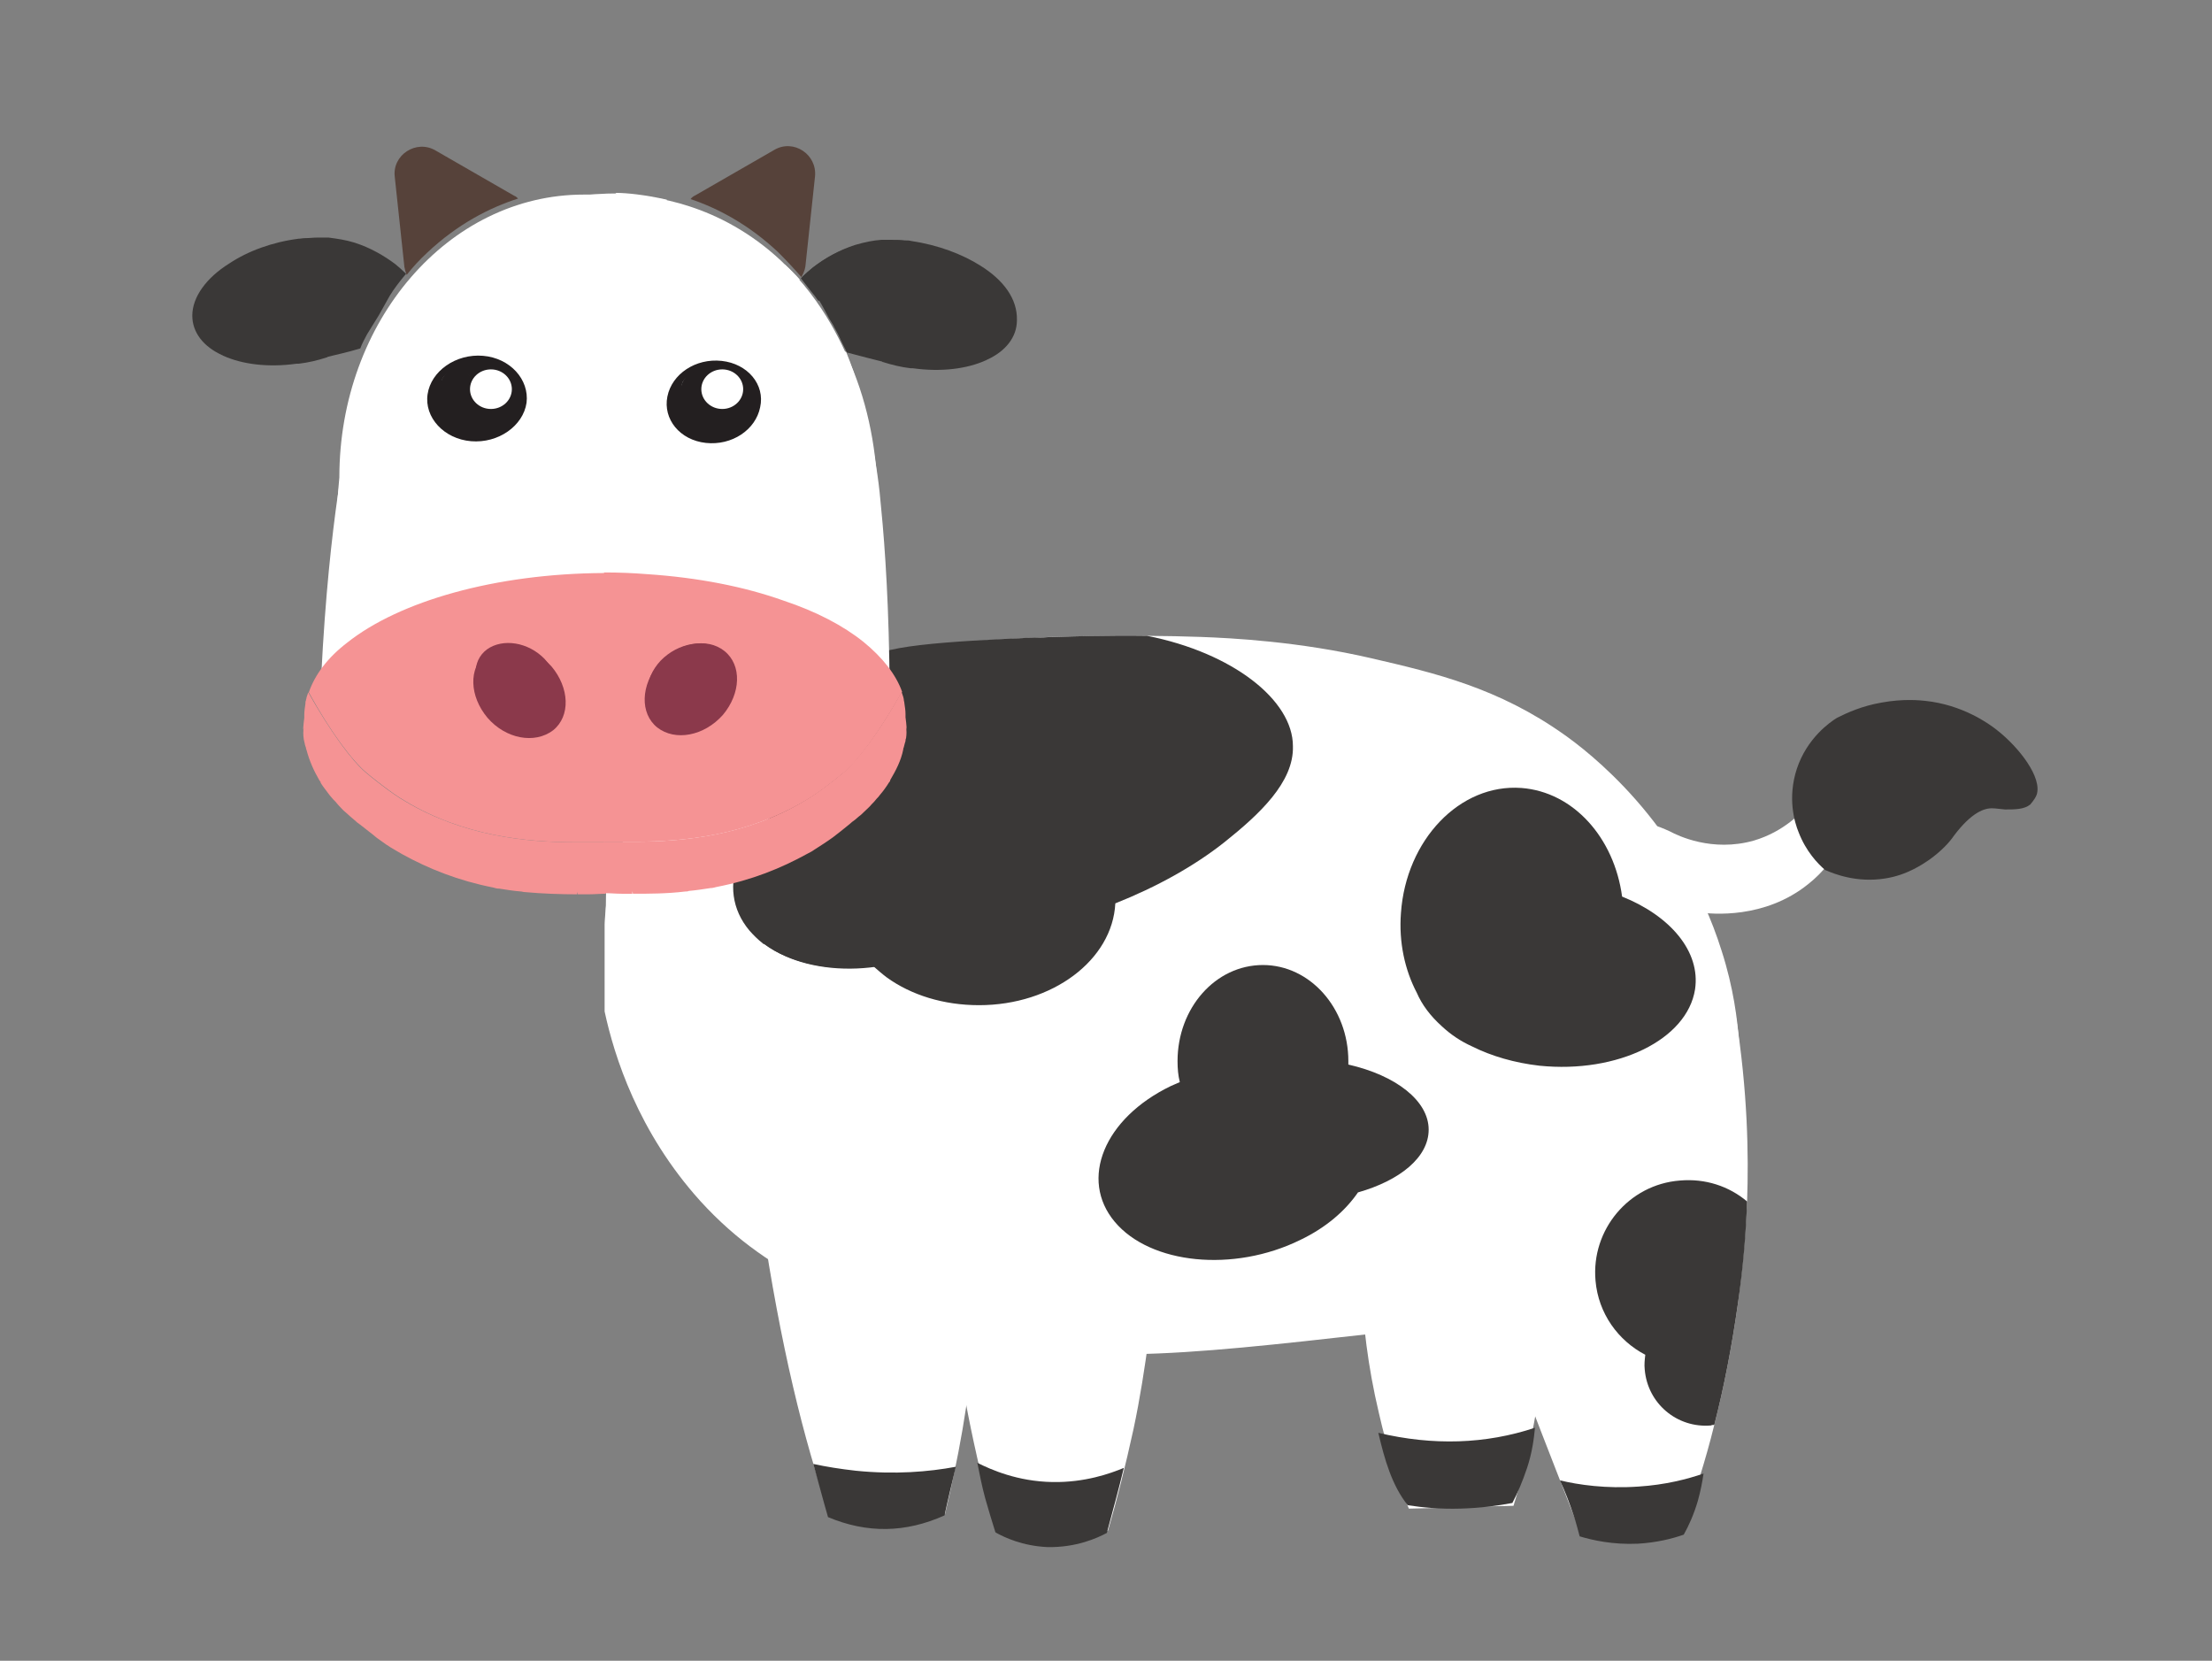 <?xml version="1.0" encoding="utf-8"?>
<!-- Generator: Adobe Illustrator 25.1.0, SVG Export Plug-In . SVG Version: 6.00 Build 0)  -->
<svg version="1.1" id="Layer_1" xmlns="http://www.w3.org/2000/svg" xmlns:xlink="http://www.w3.org/1999/xlink" x="0px" y="0px"
	 viewBox="0 0 391.1 293.6" style="enable-background:new 0 0 391.1 293.6;" xml:space="preserve">
<rect x="0" y="0" width="391.1" height="293.6" fill="#808080" stroke="none"/>
<style type="text/css">
	.st0{fill:#FFFFFF;}
	.st1{fill:#3A3837;}
	.st2{fill:#F59394;}
	.st3{fill:#E2797E;}
	.st4{fill:#EAE4E4;fill-opacity:0;}
	.st5{fill:none;}
	.st6{fill:#56423A;}
	.st7{fill:#231F20;}
	.st8{fill:#8B394B;}
</style>
<path class="st0" d="M143.3,139.6c-23.5,0.2-47,0.4-70.5,0.6C62.4,123.5,58,104.9,60,84.4c0-27.6,19.3-50,43.2-50h7.2
	c4.8,0.2,16.8,1.5,27.7,11.7c7.9,7.4,11.3,15.9,12.8,19.5C163.3,96.7,145.5,134.9,143.3,139.6z"/>
<path class="st0" d="M325.4,149.5c-1.1,2-2.9,4.6-5.7,6.8c-7.7,6.2-17,5.3-19.2,5c-7.6-9-10.8-14.2-9.8-15.3c0.5-0.6,2-0.2,4.6,1
	c1.3,0.7,7.4,3.7,14.8,1.6c5.4-1.6,8.6-5.1,9.8-6.6C321.7,144.6,323.6,147,325.4,149.5z"/>
<path class="st0" d="M267.6,266.2c-6.2,0.1-12.3,0.4-18.5,0.5c-1.9-4.6-3.8-10.3-5.3-16.9c-2-8.4-2.8-16-3.1-22.1
	c11.2-0.4,22.5-0.7,33.7-1.1C273.3,240.3,271.5,253.8,267.6,266.2z"/>
<path class="st1" d="M267.4,265.7c-2.6,0.5-5.7,0.9-9.2,1c-3.6,0.1-6.7-0.2-9.3-0.6c-2.8-3.5-4.1-8.1-5.2-12.8
	c9.7,2.3,19,2,27.7-0.9c-0.2,2-0.5,4.4-1.4,7.1C269.2,261.9,268.3,264,267.4,265.7z"/>
<path class="st0" d="M167.1,267.6c-6.8,0.1-13.6,0.2-20.4,0.2c-4.6-13.2-8.7-29.9-12-52.2c12.6,6.3,25.2,12.7,37.8,19
	C171.3,248.3,169.3,258.3,167.1,267.6z"/>
<path class="st1" d="M167,267.9c-6.9,3.1-13.7,3.2-20.6,0.3c-0.9-3.1-1.7-6.2-2.6-9.4c2.3,0.5,4.8,0.9,7.5,1.2
	c6.9,0.7,12.9,0.2,17.7-0.7C168.3,262.2,167.6,265.1,167,267.9z"/>
<path class="st0" d="M195.9,270.6c-6.6,0.1-13.2,0.2-19.8,0.3c-1.4-4.9-2.7-10.2-3.9-15.8c-1.5-6.9-2.6-13.4-3.4-19.5
	c11.4,0.4,22.9,0.7,34.3,1.1c-0.7,5-1.5,10.4-2.7,16C199,259.1,197.5,265.1,195.9,270.6z"/>
<path class="st1" d="M360.1,140.5c1-3-3-8.3-7.1-11.5c-1.4-1.1-6-4.4-12.6-5.1c-0.9-0.1-3.9-0.4-7.7,0.3c-3.5,0.6-6.1,1.8-7.9,2.7
	c-1.3,0.8-5.3,3.6-7.1,9c-1.7,5.2-0.4,9.5,0.3,11.2c1.3,3.4,3.4,5.6,4.7,6.7c1.6,0.7,5.6,2.3,10.6,1.5c3.9-0.6,6.6-2.5,7.8-3.3
	c2.1-1.5,3.6-3.1,4.4-4.3c3.1-4.1,5.4-4.9,6.9-4.8c0.4,0,1,0.1,2.1,0.2c1.8,0,3.4,0,4.5-0.9C359,142.1,359.7,141.5,360.1,140.5z"/>
<ellipse transform="matrix(0.277 -0.961 0.961 0.277 -18.812 390.758)" class="st2" cx="250.2" cy="207.9" rx="10.8" ry="4.3"/>
<path class="st0" d="M307.5,184.4c-0.9,5.5-2.5,9.4-3.7,11.8c-4.3,8.6-10.7,10.3-28.3,25.9c-3,2.6-2.7,2.5-3.7,3.3
	c-9.9,7.9-20.7,9.4-28.5,10.3c-35.6,4-53.4,6-76.1-0.4c-15.2-4.3-30.4-8.7-43.4-23c-11-12.2-15.2-25.6-16.9-33.5v-15.3
	c0-0.6,0.1-1.6,0.2-2.9c0.4-3.8,1.7-10.2,5.6-17.2c2.5-4.4,6-9.1,11-13.5c10.7-9.4,23.2-13.1,31.3-14.7c-0.9,4.1-0.3,6.9,0.5,8.8
	c0.9,2.2,2.2,3.2,2.7,5.8c0.5,3-0.4,5.5-1,6.8c-1.1,2.9-5.1,10.2-15.3,16.3l0,0c0,0.1-0.1,0.3-0.1,0.4c-0.5,1.9-1.3,3.7-2.3,5.4
	c-0.1,0.1-0.2,0.2-0.2,0.4c-0.5,0.8-1.1,1.5-1.6,2.2c-0.2,0.2-0.4,0.5-0.6,0.7c-0.3,0.3-0.6,0.7-0.9,1c-0.4,0.4-0.8,0.9-1.3,1.3
	c-0.3,0.3-0.6,0.5-0.8,0.8c-0.2,0.2-0.5,0.4-0.7,0.6c-0.3,0.3-0.7,0.6-1,0.8c0.3,0.4,0.5,0.8,0.9,1.2c6.4-2.8,13.2-7,19.3-13.3
	c15.9-16.2,17.5-35.7,17.8-40.8c-0.4,0-0.8,0-1.2,0c5.3-0.4,10.9-0.8,16.8-1c1.2,0,2.6-0.1,4.3-0.1c8-0.2,16.6-0.1,22,0.1
	c5.5,0.2,17.4,0.8,30.3,3.8c11.2,2.6,22.3,5.2,34,13.5c3.8,2.7,20.6,15.2,27.8,38.2C306.5,174.6,307.2,180.3,307.5,184.4z"/>
<path class="st1" d="M286.8,158.5c-1.4-10.4-8.6-18.5-17.8-19.2c-10.9-0.8-20.4,9.2-21.3,22.1c-0.4,5.2,0.7,10.1,2.8,14.1
	c0.9,2.1,2.4,4.1,4.4,5.9c1.6,1.5,3.4,2.7,5.4,3.6c3.4,1.7,7.5,2.9,11.9,3.4c13.8,1.4,26.1-4.6,27.5-13.5
	C300.7,168.2,295.3,161.9,286.8,158.5z"/>
<path class="st1" d="M252.6,199.7c0-5.1-5.8-9.6-14.2-11.5c0-0.2,0-0.4,0-0.6c0-9.4-6.8-17-15.1-17c-8.4,0-15.1,7.6-15.1,17
	c0,1.3,0.1,2.5,0.4,3.7c-0.5,0.2-1.1,0.5-1.6,0.7c-11.8,5.7-16.2,16.5-9.9,24s21,9,32.8,3.2c4.6-2.2,8-5.2,10.2-8.4
	C247.5,208.7,252.6,204.6,252.6,199.7z"/>
<path class="st1" d="M204.1,148.9c0-5.1-5.8-9.6-14.2-11.5c0-0.2,0-0.4,0-0.6c0-9.4-6.8-17-15.1-17c-8.4,0-15.1,7.6-15.1,17
	c0,1.3,0.1,2.5,0.4,3.7c-0.5,0.2-1.1,0.5-1.6,0.7c-11.8,5.7-16.2,16.5-9.9,24s21,9,32.8,3.2c4.6-2.2,8-5.2,10.2-8.4
	C198.9,157.9,204.1,153.7,204.1,148.9z"/>
<path class="st1" d="M188.1,148.2c0-5.1-5.8-9.6-14.2-11.5c0-0.2,0-0.4,0-0.6c0-9.4-6.8-17-15.1-17c-8.4,0-15.1,7.6-15.1,17
	c0,1.3,0.1,2.5,0.4,3.7c-0.5,0.2-1.1,0.5-1.6,0.7c-11.8,5.7-16.2,16.5-9.9,24c6.3,7.5,21,9,32.8,3.2c4.6-2.2,8-5.2,10.2-8.4
	C182.9,157.2,188.1,153,188.1,148.2z"/>
<path class="st2" d="M42,126.7"/>
<path class="st3" d="M83.4,184"/>
<path class="st1" d="M195.7,271c-1.7,0.9-5.4,2.6-10.5,2.5c-4.4-0.2-7.6-1.7-9.2-2.6c-0.6-1.9-1.2-3.9-1.8-6c-0.6-2.2-1-4.3-1.4-6.3
	c2.4,1.2,7.1,3.3,13.3,3.4c5.7,0.1,10.2-1.5,12.6-2.5C197.8,263.3,196.7,267.2,195.7,271z"/>
<path class="st3" d="M63.5,187.7"/>
<path class="st4" d="M129.6,175.9c-1,0.3-1.9,0.7-2.9,1c-7.2,2.2-13.9,2.7-19.8,2.4c1.4,7,4.8,18.4,13.7,29.6
	c17.2,21.7,41.9,25.8,48.2,26.7c-5.9-3-14.7-8.6-22.6-18.1C132.5,201,130.1,183.1,129.6,175.9z"/>
<path class="st0" d="M140.1,154.2c0.7-0.4,1.3-0.7,1.9-1.1l0,0c0,0.1-0.1,0.3-0.1,0.4c-0.5,1.9-1.3,3.7-2.3,5.4
	c-0.1,0.1-0.2,0.2-0.2,0.4c-0.5,0.8-1.1,1.5-1.6,2.2c-0.2,0.2-0.4,0.5-0.6,0.7c-0.3,0.3-0.6,0.7-0.9,1c-1.2,1.3-2.2,1.7-2.1,2
	c0.1,0.2,0.5,0.1,0.8,0.5c0.3,0.3,0.2,0.8,0.1,1.3l0,0c0,0-0.6,0.3-1.7,0.8c-12.5,5.5-23.6,5.6-26.4,5.6c0.1-4.2,0.1-8.5,0.2-12.7
	c3.4,0.3,8.2,0.4,13.8-0.3c3-0.4,6.3-1,9.6-2.1C133.6,157.2,136.8,155.9,140.1,154.2z"/>
<path class="st2" d="M45.4,108.1"/>
<path class="st3" d="M86.8,165.4"/>
<path class="st3" d="M66.9,169.1"/>
<path class="st1" d="M202.8,112.4c-7-0.1-12.6,0.1-16.5,0.2c-0.8,0-1.5,0.1-2.4,0.1c0,0-0.5,0-1,0c-15,0.7-28.9,1.4-29.6,4.4
	c-0.3,1.5,2.3,4.2,15.1,9.5c-2.1,7.9-6.3,18-14.9,27.1c-5.9,6.2-12.3,10.4-18.5,13.1c4.8,3.6,12.1,5,19.4,4c0.8,0.7,1.6,1.4,2.4,2
	c4.3,3.1,10,4.9,16.3,4.9c13,0,23.6-8,24.1-18c7.3-2.9,14-6.6,19.4-10.9c6-4.8,12.2-10.5,12-16.9C228.6,123.8,218,115.4,202.8,112.4
	z"/>
<path class="st0" d="M306.8,212.8c-0.2,5.7-0.7,11.7-1.6,17.9c-1.1,7.8-2.5,15-4.2,21.6c-1.6,6.5-3.5,12.3-5.4,17.5
	c-5.4,0.3-10.8,0.5-16.3,0.8c-0.6-1.5-3.5-9-4.1-10.5c-3.6-9.2-7.9-20.5-11.5-29.7c6.9-6.8,14.2-14.5,21.5-23.3
	c7.8-9.3,14.4-18.3,20.1-26.8C306.5,189.3,307.3,200.3,306.8,212.8z"/>
<path class="st1" d="M306.8,212.8c-0.2,5.7-0.7,11.7-1.6,17.9c-1.1,7.8-2.5,15-4.2,21.6c-0.2,0-0.4,0-0.6,0.1
	c-6,0.5-11.2-3.9-11.7-9.9c-0.1-0.9,0-1.7,0.1-2.6c-4.8-2.5-8.3-7.3-8.8-13.1c-0.8-9,5.9-17,14.9-17.7
	C299.4,208.7,303.6,210.2,306.8,212.8z"/>
<path class="st0" d="M308.9,212.4c-0.1,2-0.4,8.9-1.6,17.9c-1.1,7.8-2.5,15-4.2,21.6c-1.6,6.5-3.5,12.3-5.4,17.5
	c-5.4,0.3-10.8,0.5-16.3,0.8c-1.4-3.5-2.6-7-4.1-10.5c-3.2-7.8-6.6-17-10-26.3c6.7-8.7,13.4-17.6,20.1-26.8
	c6.7-9.1,13.2-18.1,19.5-27C309,192.9,309.2,204.2,308.9,212.4z"/>
<path class="st1" d="M297.7,271.3c-2,0.7-4.7,1.4-8.1,1.6c-4.4,0.2-8-0.6-10.3-1.3c-0.3-1.1-0.6-2.3-1-3.5c-0.8-2.4-1.6-4.5-2.5-6.4
	c3.3,0.8,8.2,1.5,13.9,1.1c4.7-0.3,8.6-1.3,11.5-2.3c-0.2,1.4-0.5,3-1,4.8C299.5,267.7,298.6,269.7,297.7,271.3z"/>
<path class="st0" d="M140.1,149c0.7-0.4,1.3-0.7,1.9-1.1l0,0c0,0.1-0.1,0.3-0.1,0.4c-0.5,1.9-1.3,3.7-2.3,5.4
	c-0.1,0.1-0.2,0.2-0.2,0.4c-0.5,0.8-1.1,1.5-1.6,2.2c-0.2,0.2-0.4,0.5-0.6,0.7c-0.3,0.3-0.6,0.7-0.9,1c-1.2,1.3-2.2,1.7-2.1,2
	c0.1,0.2,0.5,0.1,0.8,0.5c0.3,0.3,0.2,0.8,0.1,1.3l0,0c0,0-0.6,0.3-1.7,0.8c-12.5,5.5-23.6,5.6-26.4,5.6c0.1-4.2,0.1-8.5,0.2-12.7
	c3.4,0.3,8.2,0.4,13.8-0.3c3-0.4,6.3-1,9.6-2.1C133.6,152.1,136.8,150.8,140.1,149z"/>
<path class="st1" d="M308.9,212.4c-0.2,5.7-0.7,11.7-1.6,17.9c-1.1,7.8-2.5,15-4.2,21.6c-0.2,0-0.4,0-0.6,0.1
	c-6,0.5-11.2-3.9-11.7-9.9c-0.1-0.9,0-1.7,0.1-2.6c-4.8-2.5-8.3-7.3-8.8-13.1c-0.8-9,5.9-17,14.9-17.7
	C301.5,208.3,305.7,209.7,308.9,212.4z"/>
<path class="st0" d="M263.8,230.4"/>
<g>
	<path class="st1" d="M162.7,114.3c0.3,0,0.5-0.1,0.5-0.1S163,114.2,162.7,114.3z"/>
	<path class="st1" d="M166.6,126.8c-0.1-2.7-0.8-7.2-4-12.5l0,0c-1,0.1-3.2,0.5-6.9,1c-0.3,1.6-0.4,3-0.4,4.3l0,0
		c-6.7,1.8-11.7,8.5-11.7,16.5c0,1.3,0.1,2.5,0.4,3.7c-0.5,0.2-1.1,0.5-1.6,0.7c-11.8,5.7-16.2,16.5-9.9,24c0.7,0.8,1.5,1.6,2.4,2.3
		l0,0l0.1,0.1l0,0c2.4-1.1,4.8-2.3,7.2-3.9c0.5-0.3,1.2-0.8,2-1.3l0.1-0.1c0.5-0.3,1-0.7,1.6-1.2c0.1-0.1,0.3-0.2,0.4-0.3
		c0.3-0.3,0.7-0.5,1.1-0.8c0.3-0.3,0.7-0.5,1-0.8c0.1,0,0.1-0.1,0.2-0.1c2.3-1.9,4-3.6,4.9-4.6l0,0
		C158.6,148.3,167.2,139,166.6,126.8z"/>
</g>
<path class="st5" d="M147.4,57.2L147.4,57.2C147.5,57.3,147.4,57.3,147.4,57.2L147.4,57.2z"/>
<path class="st1" d="M173.4,47L173.4,47c-3.3-2.1-7.6-3.7-12.3-4.4c-0.4-0.1-0.7-0.1-1.1-0.1c-0.7-0.1-1.5-0.1-2.2-0.1
	c-0.4,0-0.7,0-1.1,0c-0.3,0-0.6,0-0.9,0c-1.4,0.1-2.9,0.4-4.6,0.9c-2.8,0.9-5.3,2.3-7.2,3.8c-0.9,0.7-1.7,1.4-2.4,2.1
	c0.6,0.8,1.2,1.5,1.8,2.3c0.5,0.6,0.9,1.1,1.3,1.7c1.1-0.6,2.6-1.5,4.6-2.2c1.6-0.5,3.5-1,5.7-1.1c1.2-0.1,2.3-0.1,3.4,0
	c0.2,0,0.4,0,0.7,0.1c0.2,0,0.5,0.1,0.8,0.1c0.5,0.1,1,0.2,1.5,0.3c0.3,0,0.5,0.1,0.8,0.2c3.3,0.7,6.1,1.9,8.2,3.2l0,0
	c2.5,1.6,3.9,3.4,3.5,5c-0.4,1.4-2.1,2.4-4.7,2.9c-0.1,0-0.1,0-0.2,0c-2.6,0.4-5.9,0.3-9.4-0.5c0,0,0,0-0.1,0s-0.1,0-0.2,0
	c-1.2-0.3-2.3-0.6-3.4-1h-0.1c-1.5-0.4-3.5-1.1-6.2-1.9c-0.8-0.2-1.5-0.5-2.2-0.7c0.5,0.9,1,1.9,1.4,2.8c0.3,0.7,0.7,1.3,0.9,1.9
	c2.6,0.7,4.6,1.2,6.2,1.6c0.1,0,0.1,0.1,0.2,0.1c1.6,0.5,3.2,0.9,4.9,1.1c0.1,0,0.2,0,0.3,0h0.1c5,0.7,9.6,0.1,12.9-1.4
	c0.1,0,0.1-0.1,0.2-0.1c3.3-1.5,5.3-4,5.3-7C179.9,52.8,177.4,49.5,173.4,47z"/>
<path class="st6" d="M141.7,49c0.3-0.6,0.6-1.2,0.7-1.9l1.7-15.9c0.4-3.9-3.8-6.7-7.2-4.7l-13.9,8c-0.4,0.2-0.7,0.4-0.9,0.7
	c4.8,1.6,10.3,4.5,15.5,9.4C139.1,46.1,140.5,47.6,141.7,49z"/>
<path class="st1" d="M68.9,52.3c0.8-1.3,1.8-2.6,2.9-3.9c-0.6-0.6-1.2-1.1-1.9-1.7c-2-1.5-4.4-2.9-7.2-3.8c-1.6-0.5-3.1-0.7-4.6-0.9
	c-0.3,0-0.6,0-0.9,0s-0.7,0-1.1,0c-0.7,0-1.4,0.1-2.2,0.1c-0.4,0-0.7,0.1-1.1,0.1c-4.7,0.6-9,2.2-12.3,4.4c-4,2.5-6.5,5.9-6.5,9.2
	c0,3,2,5.5,5.3,7c0.1,0,0.1,0.1,0.2,0.1c3.3,1.5,7.9,2.1,12.9,1.4h0.1c0.1,0,0.2,0,0.3,0c1.7-0.2,3.4-0.6,4.9-1.1
	c0.1,0,0.1,0,0.2-0.1c1.5-0.4,3.5-0.8,5.8-1.5c0.3-0.8,0.7-1.6,1.2-2.5c0.7-1.1,1.4-2.3,2.1-3.4C67.6,54.6,68.3,53.4,68.9,52.3z"/>
<path class="st6" d="M75.5,44.7c5.4-5.1,11.1-8,16.1-9.6c-0.2-0.2-0.4-0.4-0.7-0.5l-13.9-8c-3.4-2-7.7,0.8-7.2,4.7l1.7,15.9
	c0.1,0.5,0.2,0.9,0.4,1.4C73,47.2,74.2,45.9,75.5,44.7z"/>
<path class="st1" d="M147.5,57.3c0.7,0.2,1.4,0.4,2.2,0.7c2.7,0.9,4.7,1.5,6.2,1.9h0.1c1.1,0.4,2.2,0.7,3.4,1c0.1,0,0.1,0,0.2,0
	c0,0,0,0,0.1,0c3.5,0.8,6.8,0.9,9.4,0.5c0.1,0,0.1,0,0.2,0c2.6-0.4,4.3-1.4,4.7-2.9c0.4-1.6-1-3.4-3.5-5l0,0
	c-2.1-1.3-4.9-2.5-8.2-3.2c-0.3-0.1-0.5-0.1-0.8-0.2c-0.5-0.1-1-0.2-1.5-0.3c-0.3,0-0.5-0.1-0.8-0.1c-0.2,0-0.4-0.1-0.7-0.1
	c-1-0.1-2.2-0.1-3.4,0c-2.1,0.2-4.1,0.6-5.7,1.1c-2,0.7-3.6,1.5-4.6,2.2c0.5,0.7,1,1.4,1.5,2.2C146.7,55.9,147.1,56.6,147.5,57.3z"
	/>
<path class="st2" d="M53.9,127.9L53.9,127.9C53.9,127.9,53.9,128,53.9,127.9c0,0,0-0.1,0-0.2C53.9,127.8,53.9,127.9,53.9,127.9z"/>
<path class="st2" d="M160,127.8L160,127.8c0-0.1,0-0.1,0-0.2C160,127.8,160,127.8,160,127.8C160,127.9,160,127.9,160,127.8z"/>
<path class="st0" d="M124.2,66.2c-0.9,0.6-1.1,1.8-0.5,2.7c0.6,0.9,1.8,1.1,2.7,0.5s1.1-1.8,0.5-2.7C126.2,65.9,125,65.6,124.2,66.2
	z"/>
<rect x="75.5" y="113.8" class="st2" width="65.1" height="24.5"/>
<path class="st0" d="M82.3,66.5c-0.8,0.6-1,1.8-0.4,2.7c0.6,0.8,1.8,1,2.7,0.4c0.8-0.6,1-1.8,0.4-2.7S83.1,65.8,82.3,66.5z"/>
<path class="st2" d="M149.2,136.5c-1.3,1.1-2.9,2.3-2.9,2.3c-1.3,1-2.7,2-4.1,2.8c-10.2,6.1-21.3,7.2-30,7.2h-0.4c-0.3,0-0.7,0-1,0
	c-1.2,0-2.9,0-4,0v0.1c-1.1,0-2.6,0-3.7,0c-0.3,0-0.7,0-1,0h-0.4c-8.7,0-19.7-1.1-30-7.2c-1.4-0.8-2.8-1.8-4.1-2.8
	c0,0-1.6-1.2-2.9-2.3c-2.4-2-6.2-7.1-10.2-14.2c-0.1,0.3-0.2,0.6-0.3,0.9c0,0.2-0.1,0.3-0.1,0.5c-0.1,0.2-0.1,0.4-0.1,0.6
	c-0.1,0.7-0.2,1.4-0.2,1.9c0,0.2,0,0.4,0,0.6l0,0c-0.2,1.5-0.2,2.2-0.2,2.2s0-0.1,0.1-0.4c-0.1,0.5-0.1,1.3,0,1.9
	c0,0.2,0.1,0.4,0.1,0.5c0.1,0.4,0.1,0.6,0.3,1.1c0,0.2,0.1,0.4,0.1,0.4c0.5,1.9,1.3,3.7,2.3,5.4c0.1,0.1,0.2,0.2,0.2,0.4
	c0.5,0.8,1.1,1.5,1.6,2.2c0.2,0.2,0.4,0.5,0.6,0.7c0.3,0.3,0.6,0.6,0.9,1c0.4,0.4,0.8,0.9,1.3,1.3c0.3,0.3,0.6,0.5,0.9,0.8
	c0.2,0.2,0.5,0.4,0.7,0.6c0.3,0.3,0.7,0.6,1,0.8c1.1,0.9,2.1,1.6,2.9,2.3c1.1,0.8,2.2,1.6,3.3,2.2c0.4,0.2,0.8,0.5,1.2,0.7
	c4.7,2.6,10,4.7,16.1,5.9c0.3,0.1,0.7,0.2,1.1,0.2c1.3,0.2,2.5,0.4,3.8,0.5c0.2,0,0.4,0.1,0.6,0.1c3.3,0.3,6.5,0.4,9.3,0.4
	c0-0.2,0.1-0.3,0.1-0.5c0,0.1,0,0.3,0,0.5c0.2,0,0.5,0,0.8,0s0.6,0,0.9,0c0.1,0,0.1,0,0.2,0c1.1,0,2.1-0.1,3.1-0.1v-0.1
	c0.9,0,1.8,0.1,2.8,0.1c0.1,0,0.1,0,0.2,0c0.3,0,0.6,0,0.9,0c0.3,0,0.6,0,0.8,0c0-0.2,0-0.3,0-0.5c0,0.2,0.1,0.3,0.1,0.5
	c2.8,0,6,0,9.3-0.4c0.2,0,0.4,0,0.6-0.1c1.2-0.1,2.5-0.3,3.8-0.5c0.4,0,0.7-0.1,1.1-0.2c6.2-1.2,11.4-3.3,16.1-5.9
	c0.4-0.2,0.8-0.4,1.2-0.7c1.1-0.7,2.2-1.4,3.3-2.2c0.8-0.6,1.8-1.4,2.9-2.3c0.3-0.3,0.6-0.5,1-0.8c0.2-0.2,0.5-0.4,0.7-0.6
	c0.3-0.2,0.6-0.5,0.9-0.8c0.4-0.4,0.9-0.8,1.3-1.3c0.3-0.3,0.6-0.6,0.9-1c0.2-0.2,0.4-0.4,0.6-0.7c0.6-0.7,1.1-1.4,1.6-2.2
	c0.1-0.1,0.2-0.2,0.2-0.4c1-1.7,1.9-3.4,2.3-5.4c0-0.1,0-0.2,0.1-0.4c0.1-0.5,0.2-0.7,0.3-1.1c0-0.1,0-0.3,0.1-0.5
	c0.1-0.7,0.1-1.4,0-1.9c0.1,0.3,0.1,0.4,0.1,0.4s0-0.8-0.2-2.2l0,0c0-0.2,0-0.4,0-0.6c0-0.6-0.1-1.2-0.2-1.9c0-0.2-0.1-0.4-0.1-0.6
	c0-0.2-0.1-0.4-0.1-0.5c-0.1-0.3-0.2-0.6-0.3-0.9C155.5,129.4,151.6,134.4,149.2,136.5z M53.9,127.9L53.9,127.9c0-0.1,0-0.1,0-0.2
	C53.9,127.8,53.9,127.9,53.9,127.9C53.9,128,53.9,127.9,53.9,127.9z M160,127.8L160,127.8C160,127.9,160,127.9,160,127.8
	c0,0,0-0.1,0-0.2C160,127.7,160,127.8,160,127.8z"/>
<g>
	<path class="st0" d="M36.2,108.3"/>
	<path class="st0" d="M67.1,110.5c7.7-4.9,15.5-5.4,19.3-5.7c5.3-0.4,9.5,0.3,11.3,0.6c3.9,0.7,7.1,1.9,9.6,2.9l1.6-74.1
		c-1.8,0-5,0.1-9,0.8c0.3,1.8-0.5,3.8-2.3,4.9l-12.5,7.4c-2.4,1.4-5.4,0.5-6.6-1.7c-0.9,0.8-1.8,1.6-2.7,2.5c1.3,1.4,2.3,2.8,3,3.8
		c-0.3,2.1-0.6,4.2-0.9,6.2c-1.8,0.4-4.6,1-8,1.7c-1,0.2-1.9,0.4-2.8,0.6c-2.1,4.5-3.4,9.1-4.7,13.9c-1.5,5.5-2.2,9.9-2.7,13.4
		c-1,7-2.2,17.6-2.9,31.8C59.8,115.2,64.5,112.2,67.1,110.5z M82.3,69.2c0.6-4,3.9-6.8,7.4-6.3s5.8,4.2,5.2,8.2
		c-0.6,4-3.9,6.8-7.4,6.3S81.7,73.2,82.3,69.2z"/>
	<path class="st0" d="M157.3,121.8c-0.1-14.2-0.8-24.9-1.5-31.9c-0.3-3.6-0.8-8-2.1-13.6c-1.1-4.9-2.2-9.5-4.1-14.1
		c-0.9-0.2-1.8-0.5-2.8-0.7c-3.4-0.9-6.1-1.6-7.9-2.1c-0.2-2.1-0.4-4.2-0.7-6.3c0.8-1,1.8-2.3,3.2-3.7c-0.8-0.9-1.7-1.8-2.6-2.6
		c-1.4,2.1-4.4,3-6.7,1.4L120,40.3c-1.8-1.1-2.4-3.1-2.1-5c-4-0.9-7.2-1.2-9-1.2l-1.6,74.1c2.5-0.9,5.7-1.9,9.7-2.5
		c1.8-0.2,6-0.7,11.3-0.1c3.8,0.4,11.6,1.3,19,6.5C149.8,114.1,154.4,117.3,157.3,121.8z M128.4,78.3c-3.5,0.4-6.7-2.6-7.1-6.6
		s2.1-7.6,5.6-8c3.5-0.4,6.7,2.6,7.1,6.6S131.9,77.9,128.4,78.3z"/>
</g>
<path class="st7" d="M85.4,62.9c-4.8-0.4-9.2,2.7-9.8,6.8c-0.6,4.1,2.9,7.9,7.7,8.3c4.8,0.4,9.2-2.7,9.8-6.8
	C93.6,67.1,90.2,63.3,85.4,62.9z M82.3,69.2c-1.1,0.6-2.8,0.5-3.7-0.4c-0.8-0.8-0.7-2.1,0.6-2.8c1.1-0.6,2.8-0.5,3.7,0.4
	C83.8,67.4,83.6,68.6,82.3,69.2z"/>
<path class="st7" d="M127.6,63.8c-4.6-0.5-8.8,2.3-9.6,6.3c-0.8,4,2.2,7.7,6.8,8.2c4.6,0.5,8.8-2.3,9.6-6.3
	C135.3,68,132.2,64.3,127.6,63.8z M124.5,69.8c-1.2,0.6-2.7,0.4-3.5-0.5c-0.8-0.9-0.5-2.1,0.7-2.7c1.2-0.6,2.7-0.4,3.5,0.5
	C125.8,68,125.5,69.2,124.5,69.8z"/>
<path class="st2" d="M114.4,101.5c-2.5-0.2-5-0.3-7.6-0.3v0.1c-19.3,0.1-36.2,5-45.4,12.3c-3.4,2.6-5.7,5.6-6.8,8.8
	c3.9,7.1,7.7,12.1,10.2,14.2c1.3,1.1,2.9,2.3,2.9,2.3c1.3,1,2.7,2,4.1,2.8c10.2,6.1,21.3,7.2,30,7.2h0.4c0.3,0,0.7,0,1,0
	c1.1,0,2.6,0,3.7,0v-0.1c1.1,0,2.9,0,4,0c0.3,0,0.7,0,1,0h0.4c8.7,0,19.7-1.1,30-7.2c1.4-0.8,2.8-1.8,4.1-2.8c0,0,1.6-1.2,2.9-2.3
	c2.4-2,6.2-7.1,10.2-14.2c-1.1-3.1-3.5-6.1-6.8-8.8c-3.6-2.9-8.4-5.4-14.1-7.3C131.6,103.7,123.4,102.1,114.4,101.5z M124.3,117.8
	c4.3-3.7,9.1-3.9,10.7-0.4c1.6,3.5-0.6,9.3-4.8,13c-4.2,3.7-9.1,3.9-10.7,0.4C117.8,127.3,120,121.5,124.3,117.8z M79,117.4
	c1.6-3.5,6.4-3.3,10.7,0.4s6.4,9.5,4.8,13c-1.6,3.5-6.4,3.3-10.7-0.4C79.5,126.8,77.4,120.9,79,117.4z"/>
<path class="st8" d="M97.8,129.1c3.1-2.5,2.9-7.5-0.3-11.3c-3.4-3.7-8.5-4.7-11.6-2.2c-3.1,2.5-2.9,7.5,0.3,11.3
	C89.4,130.6,94.5,131.6,97.8,129.1z"/>
<path class="st8" d="M127.8,126.4c3.2-3.8,3.4-8.8,0.3-11.3c-3.1-2.5-8.2-1.5-11.6,2.2c-3.2,3.8-3.4,8.8-0.3,11.3
	C119.4,131.1,124.5,130.1,127.8,126.4z"/>
<path class="st8" d="M96.5,125.7c2.8-2.1,2.6-6.1-0.2-9.2c-2.9-3-7.4-3.7-10.2-1.7c-2.8,2.1-2.6,6.1,0.2,9.2
	C89.1,127.1,93.6,127.8,96.5,125.7z"/>
<path class="st8" d="M127.5,124.8c3-3.2,3.1-7.6,0.2-9.8c-3-2.2-7.8-1.4-10.9,1.8c-3,3.2-3.1,7.6-0.2,9.8
	C119.7,128.8,124.5,128,127.5,124.8z"/>
<circle class="st7" cx="123.3" cy="68.8" r="2.9"/>
<circle class="st7" cx="80.8" cy="68.2" r="2.9"/>
<ellipse class="st0" cx="86.8" cy="68.8" rx="3.7" ry="3.5"/>
<ellipse class="st0" cx="127.7" cy="68.8" rx="3.7" ry="3.5"/>
<path class="st1" d="M144.7,52.9c-0.8-1.3-1.8-2.6-2.9-3.9c0.6-0.6,1.2-1.1,1.9-1.7c2-1.5,4.4-2.9,7.2-3.8c1.6-0.5,3.1-0.7,4.6-0.9
	c0.3,0,0.6,0,0.9,0s0.7,0,1.1,0c0.7,0,1.4,0.1,2.2,0.1c0.4,0,0.7,0.1,1.1,0.1c4.7,0.6,9,2.2,12.3,4.4c4,2.5,6.5,5.9,6.5,9.2
	c0,3-2,5.5-5.3,7c-0.1,0-0.1,0.1-0.2,0.1c-3.3,1.5-7.9,2.1-12.9,1.4h-0.1c-0.1,0-0.2,0-0.3,0c-1.7-0.2-3.4-0.6-4.9-1.1
	c-0.1,0-0.1,0-0.2-0.1c-1.5-0.4-3.5-0.8-5.8-1.5c-0.3-0.8-0.7-1.6-1.2-2.5c-0.7-1.1-1.4-2.3-2.1-3.4C146,55.2,145.4,54,144.7,52.9z"
	/>
</svg>
